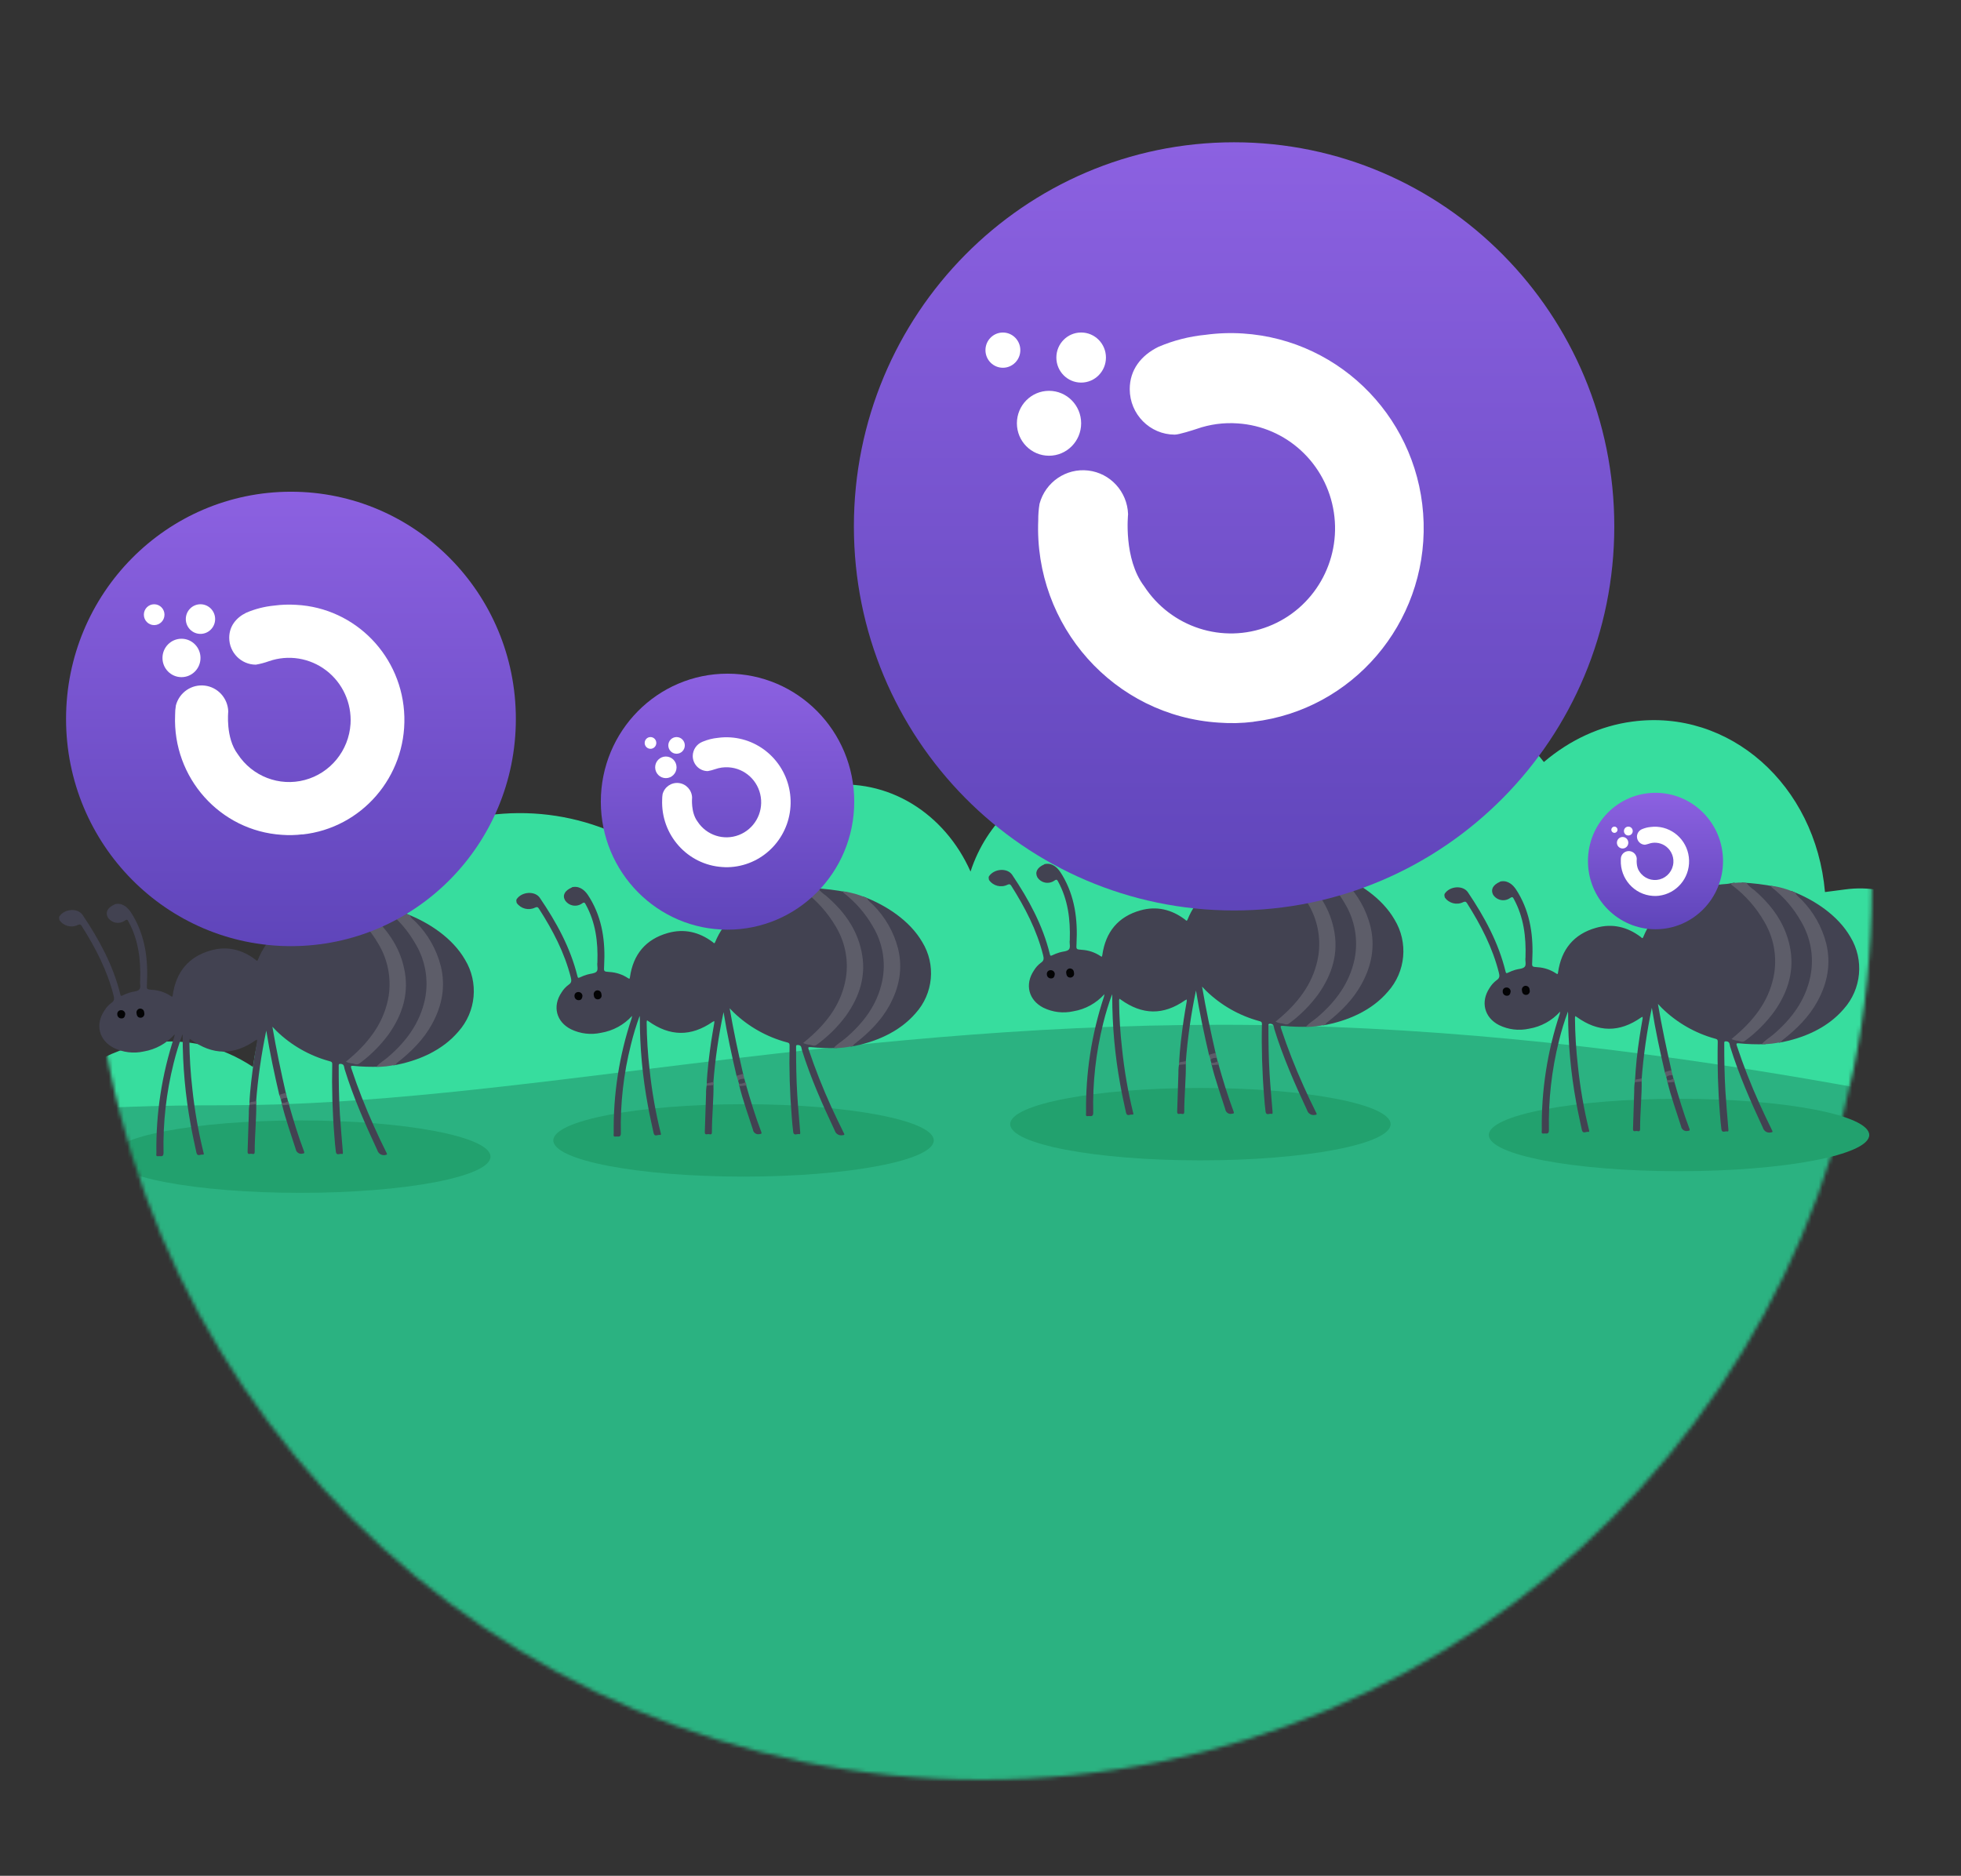 <svg width="531" height="508" viewBox="0 0 531 508" fill="none" xmlns="http://www.w3.org/2000/svg">
<rect x="0" y="0" width="531" height="508" fill="#333333" stroke="none"/>
<mask id="mask0" mask-type="alpha" maskUnits="userSpaceOnUse" x="24" y="0" width="483" height="482">
<path fill-rule="evenodd" clip-rule="evenodd" d="M265.816 482C398.917 482 506.816 374.101 506.816 241C506.816 107.899 398.917 0 265.816 0C132.716 0 24.816 107.899 24.816 241C24.816 374.101 132.716 482 265.816 482Z" fill="white"/>
</mask>
<g mask="url(#mask0)">
<path d="M81.355 332.533C60.544 331.468 39.403 330.932 17.932 330.925C12.445 330.925 6.982 330.961 1.541 331.032C1.696 316.852 7.458 303.754 16.651 294.665C19.001 292.353 21.527 290.332 24.193 288.631C29.436 285.307 35.122 283.204 40.971 282.425C50.462 281.071 60.059 283.344 68.49 288.942C69.031 285.17 69.811 281.457 70.821 277.838C79.085 248.106 102.545 224.805 132.016 220.807C154.565 217.741 175.643 226.659 190.22 243.015C195.087 227.205 207.789 214.944 223.638 212.79C240.477 210.507 255.819 220.292 262.802 236.037C267.101 222.8 277.911 212.575 291.301 210.753C304.244 208.995 316.163 215.544 322.845 226.605C330.344 205.287 347.965 188.963 369.739 186.005C388.805 183.411 406.538 191.685 418.053 206.369C425.176 200.321 433.389 196.562 441.96 195.426C468.258 191.857 491.632 212.522 494.169 241.589L499.501 240.893C505.993 239.977 512.564 241.227 518.541 244.515C514.992 263.105 510.423 281.368 504.867 299.178C455.918 290.981 406.581 286.907 357.192 286.981C255.139 286.981 160.258 303.765 81.355 332.533Z" fill="#37DD9E"/>
<path d="M330.715 277.533C223.015 277.533 137.432 299.326 61.465 299.326C-14.501 299.326 -52.004 307.109 -96.238 360.036C-145.982 419.562 -1.039 500.135 56.657 481.455C114.354 462.775 153.443 493.644 181.666 509.475C253.787 549.948 281.673 512.588 309.56 492.352C370.141 453.435 466.301 517.258 535.537 490.795C590.973 469.609 624.004 436.312 641.313 428.529C658.622 420.745 731.233 368.613 719.203 349.139C694.202 308.666 652.853 325.789 594.195 313.336C535.537 300.883 438.415 277.533 330.715 277.533Z" fill="#2BB281"/>
<path d="M81.314 323.049C109.761 323.049 132.821 318.659 132.821 313.243C132.821 307.827 109.761 303.436 81.314 303.436C52.867 303.436 29.806 307.827 29.806 313.243C29.806 318.659 52.867 323.049 81.314 323.049Z" fill="#22A16E"/>
</g>
<path d="M325.046 314.254C353.493 314.254 376.554 309.864 376.554 304.448C376.554 299.032 353.493 294.641 325.046 294.641C296.599 294.641 273.538 299.032 273.538 304.448C273.538 309.864 296.599 314.254 325.046 314.254Z" fill="#22A16E"/>
<path d="M454.645 317.186C483.092 317.186 506.153 312.795 506.153 307.379C506.153 301.963 483.092 297.573 454.645 297.573C426.198 297.573 403.137 301.963 403.137 307.379C403.137 312.795 426.198 317.186 454.645 317.186Z" fill="#22A16E"/>
<path d="M201.339 318.652C229.786 318.652 252.847 314.261 252.847 308.845C252.847 303.429 229.786 299.039 201.339 299.039C172.892 299.039 149.831 303.429 149.831 308.845C149.831 314.261 172.892 318.652 201.339 318.652Z" fill="#22A16E"/>
<path d="M96.4 245.157C99.464 245.294 102.513 245.665 105.52 246.269C105.988 246.573 106.471 246.852 106.969 247.104C110.192 249.639 111.764 252.188 113.785 255.754C116.41 260.606 117.232 266.236 116.103 271.639C114.756 278.176 110.902 282.534 105.962 286.746C104.941 287.611 103.789 287.821 102.912 288.882C100.496 288.974 98.075 288.898 95.669 288.656C94.945 288.584 94.945 288.794 95.14 289.383C96.911 294.697 98.954 299.917 101.261 305.02C102.318 307.403 103.434 309.741 104.607 312.087C104.839 312.574 104.948 312.719 104.252 312.814C103.341 312.971 102.456 312.423 102.188 311.535C98.849 304.374 95.669 297.154 93.322 289.572C93.148 289.005 93.286 288.206 92.286 288.119C91.823 288.119 91.714 288.119 91.714 288.584C91.714 292.942 91.764 297.3 92.032 301.708C92.243 305.122 92.569 308.536 92.837 311.949C92.837 312.211 92.938 312.618 92.496 312.501C92.054 312.385 91.091 313.032 90.953 311.964C90.765 310.562 90.649 309.146 90.548 307.729C90.019 301.229 89.823 294.705 89.961 288.184C89.961 287.589 89.678 287.516 89.237 287.393C83.826 285.925 78.876 283.103 74.851 279.193C74.517 278.866 74.206 278.524 73.757 278.059C74.8 284.204 76.118 290.407 77.458 296.268C76.865 296.435 76.249 296.537 75.662 296.704C74.344 291.039 73.069 285.163 72.105 279.113C70.757 285.521 69.83 292.011 69.331 298.542L67.535 298.868C67.687 295.033 68.259 290.923 68.759 287.124C69.005 285.417 69.324 283.725 69.599 282.04C69.614 281.875 69.614 281.71 69.599 281.546C69.451 281.604 69.308 281.675 69.172 281.756C63.297 285.867 57.582 285.809 51.715 281.568L51.382 281.35C51.331 281.496 51.297 281.647 51.28 281.8C51.316 286.169 51.585 290.533 52.084 294.874C52.695 300.696 53.707 306.47 55.112 312.153C55.17 312.371 55.315 312.763 54.895 312.69C54.315 312.589 53.446 313.315 53.192 312.174C52.656 309.654 52.077 307.134 51.635 304.592C50.188 296.702 49.46 288.696 49.462 280.674C49.462 280.573 49.462 280.471 49.419 280.1C48.463 282.686 47.655 285.325 46.999 288.003C45.022 295.917 44.108 304.061 44.283 312.218C44.283 313.482 43.486 313.032 42.907 313.119C42.102 313.249 42.349 312.625 42.349 312.247C42.195 301.551 43.836 290.905 47.202 280.754C47.256 280.536 47.297 280.316 47.325 280.093C45.134 282.564 42.167 284.212 38.915 284.763C36.181 285.367 33.324 285.024 30.81 283.79C26.797 281.749 25.739 277.471 28.238 273.731C28.726 272.914 29.368 272.201 30.129 271.632C30.991 271.065 30.976 270.477 30.744 269.569C29.035 262.778 25.855 256.669 22.139 250.808C21.849 250.343 21.625 250.263 21.096 250.489C19.334 251.364 17.198 250.803 16.091 249.174C16.026 248.716 15.924 248.506 16.091 248.164C17.54 246.065 21.067 245.847 22.378 247.801C26.84 254.447 30.65 261.412 32.57 269.271C32.671 269.692 32.766 269.809 33.215 269.576C33.857 269.261 34.523 268.997 35.207 268.784C36.047 268.516 37.133 268.545 37.691 268.007C38.249 267.47 37.8 266.322 37.959 265.451C37.962 265.424 37.962 265.397 37.959 265.371C38.14 259.873 37.481 254.556 34.815 249.631C34.547 249.138 34.424 248.869 33.794 249.334C33.071 249.842 32.174 250.035 31.307 249.868C30.44 249.701 29.678 249.188 29.194 248.448C28.47 247.075 29.122 245.782 31.034 244.947C31.034 244.947 31.07 244.903 31.085 244.874C31.632 244.74 32.204 244.74 32.751 244.874C34.33 245.353 35.185 246.595 35.974 247.917C39.343 253.619 40.132 259.865 39.792 266.337C39.705 267.978 39.647 267.949 41.24 268.073C43.022 268.175 44.744 268.749 46.231 269.736C46.637 270.012 46.709 269.99 46.775 269.489C47.658 263.286 51.012 259.11 57.068 257.396C61.414 256.154 65.521 257.12 69.157 259.873C69.396 260.054 69.628 260.512 69.882 259.814C72.214 254.077 76.647 250.496 82.138 248.077C85.388 246.601 88.883 245.742 92.445 245.542C92.793 245.542 94.184 245.237 94.524 245.194C94.604 245.332 95.893 246.043 96.009 246.138C99.298 248.596 101.992 251.767 103.89 255.413C106.288 259.713 106.947 265.131 106.194 270.019C105.129 276.97 102.572 281.161 97.407 285.649C96.929 286.063 96.205 286.732 95.727 287.146C96.263 287.531 95.763 287.109 96.364 287.247C96.965 287.385 96.256 287.705 96.994 287.138C99.979 284.836 102.282 281.814 104.448 278.72C108.2 273.367 108.954 270.731 107.534 264.194C106.194 257.991 103.572 251.985 98.841 247.925C97.928 247.096 97.11 246.167 96.4 245.157Z" fill="#424251"/>
<path d="M109.866 247.409C116.11 249.799 122.499 253.989 125.911 259.887C129.668 266.071 128.938 273.993 124.115 279.381C119.689 284.575 113.104 287.371 106.513 288.54C106.629 287.992 106.878 287.481 107.237 287.051C110.924 284.146 113.655 280.057 115.929 275.873C118.646 270.913 119.015 268.283 117.646 262.727C116.523 258.158 114.546 253.437 111.337 250.045C110.696 249.26 110.198 248.368 109.866 247.409Z" fill="#424251"/>
<path d="M97.668 245.237C98.304 245.987 99.035 246.651 99.841 247.213C104.535 251.273 108.091 256.052 109.424 262.247C110.873 268.828 109.048 274.675 105.295 280.028C103.077 283.057 100.412 285.732 97.393 287.959C96.668 288.533 96.089 288.141 95.459 287.995C94.838 287.968 94.231 287.81 93.677 287.531L95.125 286.289C100.29 281.8 104.173 276.498 105.266 269.583C105.96 264.808 105.004 259.938 102.557 255.783C100.326 251.894 97.324 248.505 93.735 245.825C93.63 245.702 93.547 245.562 93.488 245.411C94.865 245.144 96.274 245.085 97.668 245.237Z" fill="#5D5D69"/>
<path d="M111.018 247.91C111.308 248.753 112.083 249.167 112.641 249.762C115.881 253.039 118.196 257.119 119.348 261.587C120.717 267.15 119.711 272.365 116.987 277.333C114.698 281.51 111.409 284.771 107.722 287.676C107.498 287.85 107.244 287.988 107.252 288.322C105.503 288.741 103.71 288.943 101.913 288.925C102.775 287.865 103.978 287.211 104.999 286.34C109.961 282.12 113.691 277.108 115.075 270.6C116.118 265.457 115.2 260.108 112.503 255.609C110.5 252.076 107.825 248.972 104.629 246.472C104.504 246.33 104.404 246.168 104.332 245.993C106.642 246.302 108.895 246.948 111.018 247.91Z" fill="#5D5D69"/>
<path d="M78.147 298.781C79.357 303.074 80.762 307.708 82.334 311.855C82.508 312.313 82.334 312.371 81.921 312.421C81.514 312.529 81.08 312.459 80.728 312.228C80.376 311.996 80.138 311.626 80.074 311.209C78.821 307.25 77.321 303.125 76.351 299.079C76.959 299.05 77.567 298.839 78.147 298.781Z" fill="#424251"/>
<path d="M69.374 298.723C69.505 302.355 68.947 307.65 68.969 311.964C68.969 312.894 68.244 312.378 67.853 312.465C67.462 312.552 67.02 312.603 67.042 311.906C67.172 308.427 67.266 304.955 67.382 301.476C67.36 300.629 67.426 299.782 67.578 298.948C68.215 298.89 68.744 298.789 69.374 298.723Z" fill="#424251"/>
<path d="M75.647 296.479L77.415 295.97L77.763 297.314C77.261 297.665 76.671 297.866 76.06 297.895L75.647 296.479Z" fill="#5D5D69"/>
<path d="M76.061 297.895C76.495 297.299 77.14 297.35 77.763 297.314C77.843 297.626 77.958 298.149 78.038 298.462C77.549 298.813 76.947 298.968 76.35 298.897C76.278 298.643 76.118 298.149 76.061 297.895Z" fill="#424251"/>
<path d="M69.41 299.043L67.513 299.224L67.629 298.542L69.425 298.193L69.41 299.043Z" fill="#5D5D69"/>
<path d="M76.285 298.658C76.889 298.739 77.501 298.591 78.002 298.244C78.187 298.509 78.281 298.828 78.27 299.152L76.452 299.326C76.227 299.144 76.285 298.897 76.285 298.658Z" fill="#5D5D69"/>
<path d="M37.981 273.142C38.77 273.208 39.053 273.752 39.089 274.442C39.131 274.738 39.043 275.038 38.849 275.264C38.655 275.491 38.373 275.623 38.075 275.626C37.292 275.626 37.003 275.016 36.959 274.333C36.92 274.036 37.009 273.736 37.204 273.509C37.399 273.281 37.682 273.148 37.981 273.142Z" fill="#030304"/>
<path d="M33.91 274.646C33.845 275.285 33.613 275.83 32.882 275.808C32.583 275.818 32.294 275.704 32.082 275.494C31.869 275.284 31.753 274.996 31.759 274.697C31.726 274.412 31.815 274.128 32.005 273.914C32.194 273.7 32.466 273.578 32.751 273.578C33.049 273.554 33.343 273.655 33.563 273.858C33.783 274.061 33.909 274.346 33.91 274.646Z" fill="#030304"/>
<path d="M220.234 240.532C223.29 240.669 226.332 241.036 229.332 241.631C229.81 241.935 230.306 242.211 230.817 242.458C234.033 244.966 235.605 247.489 237.626 251.018C240.254 255.816 241.075 261.386 239.944 266.73C238.604 273.199 234.743 277.511 229.803 281.68C228.781 282.543 227.63 282.744 226.753 283.801C224.336 283.892 221.916 283.817 219.51 283.578C218.785 283.506 218.785 283.714 218.988 284.296C220.758 289.555 222.798 294.72 225.102 299.771C226.166 302.121 227.311 304.443 228.448 306.765C228.68 307.239 228.796 307.39 228.093 307.447C227.183 307.606 226.298 307.061 226.036 306.182C222.69 299.088 219.517 291.951 217.163 284.447C216.989 283.887 217.126 283.096 216.127 283.01C215.663 283.01 215.562 283.01 215.562 283.47C215.562 287.782 215.613 292.131 215.881 296.458C216.083 299.836 216.409 303.214 216.677 306.592C216.677 306.851 216.779 307.253 216.337 307.138C215.895 307.023 214.932 307.663 214.794 306.606C214.606 305.219 214.497 303.811 214.388 302.416C213.86 295.983 213.664 289.527 213.802 283.075C213.802 282.478 213.526 282.413 213.077 282.291C207.661 280.845 202.704 278.058 198.67 274.191C198.344 273.867 198.025 273.53 197.576 273.07C198.619 279.15 199.937 285.288 201.277 291.089C200.691 291.254 200.068 291.347 199.481 291.52C198.163 285.914 196.888 280.099 195.924 274.105C194.575 280.448 193.649 286.874 193.15 293.338C192.556 293.453 191.955 293.547 191.361 293.662C191.506 289.86 192.042 285.799 192.578 282.032C192.824 280.351 193.143 278.676 193.418 277.001C193.436 276.839 193.436 276.675 193.418 276.512C193.27 276.569 193.127 276.638 192.991 276.721C187.116 280.789 181.401 280.724 175.534 276.534L175.201 276.318C175.15 276.463 175.116 276.612 175.099 276.764C175.136 281.088 175.404 285.406 175.903 289.701C176.503 295.473 177.505 301.195 178.902 306.829C178.953 307.045 179.098 307.433 178.677 307.361C178.098 307.261 177.229 307.972 176.982 306.851C176.446 304.35 175.867 301.863 175.425 299.347C173.974 291.54 173.247 283.617 173.252 275.679C173.252 275.578 173.252 275.477 173.209 275.111C172.271 277.674 171.477 280.287 170.833 282.938C168.856 290.772 167.942 298.834 168.116 306.908C168.116 308.152 167.32 307.706 166.74 307.8C165.936 307.929 166.182 307.311 166.182 306.93C166.032 296.348 167.673 285.815 171.036 275.772C171.089 275.557 171.13 275.338 171.159 275.118C168.955 277.558 165.978 279.179 162.72 279.711C159.986 280.308 157.129 279.968 154.614 278.748C150.601 276.728 149.544 272.487 152.043 268.793C152.531 267.985 153.173 267.279 153.933 266.716C154.803 266.155 154.781 265.573 154.556 264.675C152.84 257.947 149.667 251.91 145.944 246.109C145.654 245.649 145.429 245.563 144.901 245.793C143.142 246.662 141.007 246.113 139.895 244.506C139.837 244.061 139.729 243.852 139.895 243.515C141.308 241.437 144.864 241.222 146.176 243.155C150.645 249.732 154.448 256.617 156.367 264.401C156.469 264.818 156.563 264.926 157.012 264.703C157.656 264.393 158.325 264.136 159.011 263.934C159.851 263.668 160.938 263.697 161.503 263.165C162.068 262.633 161.604 261.491 161.764 260.635C161.767 260.607 161.767 260.578 161.764 260.549C161.945 255.115 161.293 249.847 158.62 244.981C158.352 244.492 158.229 244.226 157.599 244.686C156.877 245.193 155.979 245.386 155.11 245.221C154.242 245.055 153.48 244.546 152.999 243.809C152.238 242.458 152.919 241.179 154.839 240.352C154.839 240.352 154.839 240.302 154.882 240.28C155.429 240.144 156.002 240.144 156.548 240.28C158.135 240.747 158.982 241.976 159.772 243.292C163.147 248.934 163.937 255.115 163.589 261.519C163.502 263.144 163.451 263.115 165.038 263.237C166.819 263.337 168.542 263.905 170.029 264.883C170.434 265.156 170.507 265.135 170.579 264.631C171.456 258.501 174.817 254.368 180.865 252.671C185.247 251.442 189.318 252.398 192.962 255.122C193.201 255.302 193.425 255.755 193.686 255.065C196.026 249.38 200.452 245.843 205.95 243.45C209.182 241.985 212.659 241.125 216.207 240.913C216.554 240.913 217.945 240.611 218.285 240.561C218.765 240.899 219.263 241.211 219.778 241.495C223.063 243.933 225.754 247.072 227.651 250.681C230.049 254.936 230.708 260.29 229.955 265.135C228.89 272.013 226.333 276.16 221.176 280.602C220.698 281.012 219.966 281.673 219.488 282.083C220.024 282.464 219.531 282.047 220.125 282.183C220.719 282.32 220.017 282.636 220.756 282.076C223.74 279.797 226.043 276.807 228.209 273.745C231.961 268.441 232.715 265.839 231.295 259.37C229.955 253.232 227.333 247.288 222.603 243.27C221.717 242.444 220.922 241.526 220.234 240.532Z" fill="#424251"/>
<path d="M233.671 242.767C239.915 245.132 246.311 249.272 249.723 255.115C253.472 261.236 252.742 269.071 247.926 274.406C243.493 279.546 236.909 282.313 230.324 283.47C230.437 282.926 230.686 282.419 231.049 281.996C234.743 279.121 237.466 275.075 239.741 270.935C242.464 266.019 242.827 263.424 241.458 257.926C240.342 253.405 238.357 248.733 235.148 245.376C234.505 244.6 234.004 243.716 233.671 242.767Z" fill="#424251"/>
<path d="M221.479 240.611C222.114 241.357 222.844 242.017 223.653 242.573C228.346 246.591 231.903 251.313 233.236 257.451C234.685 263.963 232.859 269.742 229.107 275.046C226.89 278.046 224.225 280.693 221.204 282.895C220.48 283.463 219.9 283.075 219.277 282.931C218.655 282.901 218.046 282.745 217.488 282.471L218.937 281.242C224.109 276.8 227.991 271.553 229.078 264.675C229.779 259.949 228.822 255.128 226.369 251.018C224.13 247.163 221.111 243.808 217.503 241.164C217.387 241.071 217.343 240.891 217.264 240.755C218.654 240.499 220.075 240.451 221.479 240.611Z" fill="#5D5D69"/>
<path d="M234.823 243.263C235.12 244.09 235.887 244.506 236.452 245.096C239.687 248.342 241.998 252.378 243.153 256.797C244.522 262.303 243.515 267.463 240.799 272.372C238.51 276.512 235.214 279.732 231.527 282.615C231.309 282.787 231.049 282.924 231.063 283.254C229.315 283.668 227.522 283.868 225.725 283.851C226.579 282.801 227.782 282.155 228.803 281.292C233.765 277.109 237.539 272.157 238.879 265.717C239.934 260.63 239.027 255.336 236.336 250.882C234.334 247.383 231.659 244.309 228.463 241.833C228.337 241.695 228.237 241.537 228.166 241.365C230.467 241.669 232.71 242.309 234.823 243.263Z" fill="#5D5D69"/>
<path d="M201.951 293.597C203.161 297.845 204.566 302.438 206.145 306.571C206.319 307.023 206.145 307.081 205.725 307.124C205.319 307.243 204.88 307.18 204.524 306.95C204.169 306.721 203.933 306.348 203.878 305.931C202.625 302.014 201.126 297.931 200.162 293.928C200.763 293.87 201.35 293.655 201.951 293.597Z" fill="#424251"/>
<path d="M193.186 293.547C193.309 297.141 192.752 302.38 192.773 306.65C192.773 307.57 192.049 307.059 191.658 307.146C191.267 307.232 190.825 307.282 190.846 306.592C190.977 303.149 191.071 299.707 191.187 296.264C191.164 295.428 191.232 294.591 191.39 293.77C192.02 293.719 192.549 293.612 193.186 293.547Z" fill="#424251"/>
<path d="M199.452 291.326L201.22 290.823L201.567 292.152C201.069 292.5 200.481 292.697 199.872 292.72L199.452 291.326Z" fill="#5D5D69"/>
<path d="M199.872 292.72C200.299 292.138 200.951 292.188 201.567 292.152C201.647 292.461 201.763 292.979 201.85 293.288C201.36 293.634 200.759 293.788 200.162 293.719C200.118 293.46 199.945 293 199.872 292.72Z" fill="#424251"/>
<path d="M193.215 293.863L191.317 294.043L191.433 293.367L193.23 293.022L193.215 293.863Z" fill="#5D5D69"/>
<path d="M200.119 293.482C200.725 293.558 201.338 293.413 201.843 293.072C202.025 293.336 202.117 293.651 202.103 293.971L200.285 294.143C200.039 293.964 200.119 293.719 200.119 293.482Z" fill="#5D5D69"/>
<path d="M161.793 268.197C162.582 268.261 162.857 268.8 162.894 269.483C162.938 269.774 162.852 270.07 162.659 270.294C162.465 270.518 162.184 270.647 161.887 270.647C161.104 270.647 160.807 270.051 160.764 269.375C160.727 269.08 160.818 268.784 161.014 268.559C161.21 268.334 161.493 268.202 161.793 268.197V268.197Z" fill="#030304"/>
<path d="M157.722 269.72C157.649 270.353 157.418 270.892 156.686 270.87C156.39 270.874 156.104 270.76 155.893 270.553C155.682 270.347 155.563 270.065 155.563 269.77C155.528 269.489 155.617 269.206 155.807 268.994C155.997 268.782 156.27 268.661 156.556 268.664C156.854 268.642 157.148 268.743 157.368 268.943C157.589 269.142 157.717 269.424 157.722 269.72Z" fill="#030304"/>
<path d="M348.14 234.324C351.194 234.462 354.233 234.834 357.23 235.436C357.71 235.741 358.205 236.02 358.715 236.271C361.939 238.806 363.51 241.355 365.531 244.921C368.159 249.77 368.981 255.398 367.849 260.799C366.502 267.336 362.648 271.693 357.708 275.906C356.687 276.778 355.535 276.981 354.659 278.049C352.242 278.141 349.822 278.066 347.415 277.824C346.691 277.751 346.691 277.962 346.886 278.55C348.657 283.867 350.7 289.089 353.007 294.195C354.065 296.57 355.18 298.916 356.354 301.262C356.586 301.741 356.694 301.894 355.999 301.952C355.088 302.109 354.202 301.561 353.934 300.673C350.595 293.505 347.415 286.292 345.068 278.71C344.894 278.143 345.032 277.344 344.025 277.257C343.569 277.257 343.46 277.257 343.46 277.722C343.46 282.08 343.511 286.474 343.779 290.846C343.989 294.26 344.315 297.674 344.583 301.08C344.583 301.349 344.684 301.756 344.243 301.639C343.801 301.523 342.837 302.17 342.7 301.102C342.511 299.7 342.395 298.277 342.294 296.868C341.765 290.367 341.57 283.843 341.707 277.322C341.707 276.72 341.425 276.654 340.983 276.531C335.571 275.062 330.619 272.24 326.59 268.331C326.264 268.004 325.952 267.662 325.496 267.198C326.546 273.342 327.865 279.545 329.205 285.406C328.611 285.573 327.995 285.668 327.408 285.842C326.09 280.177 324.815 274.301 323.845 268.243C322.501 274.655 321.577 281.147 321.078 287.68L319.281 288.006C319.433 284.164 319.969 280.061 320.505 276.255C320.744 274.555 321.07 272.863 321.346 271.17C321.36 271.006 321.36 270.841 321.346 270.677C321.198 270.733 321.055 270.801 320.918 270.88C315.044 274.998 309.328 274.933 303.461 270.698L303.128 270.48C303.077 270.626 303.043 270.777 303.026 270.931C303.063 275.3 303.331 279.664 303.831 284.004C304.428 289.836 305.428 295.619 306.822 301.313C306.88 301.53 307.025 301.915 306.605 301.85C306.025 301.748 305.156 302.467 304.903 301.334C304.367 298.807 303.787 296.294 303.345 293.752C301.901 285.861 301.174 277.856 301.172 269.834C301.172 269.732 301.172 269.631 301.136 269.26C300.18 271.844 299.373 274.48 298.717 277.155C296.745 285.068 295.838 293.21 296.022 301.363C296.022 302.62 295.225 302.17 294.646 302.264C293.842 302.395 294.088 301.77 294.088 301.385C293.934 290.691 295.575 280.048 298.941 269.899C298.995 269.682 299.034 269.461 299.057 269.238C296.856 271.703 293.881 273.341 290.625 273.88C287.892 274.483 285.034 274.14 282.52 272.906C278.507 270.865 277.449 266.58 279.948 262.847C280.436 262.03 281.078 261.317 281.839 260.748C282.701 260.181 282.686 259.593 282.455 258.685C280.745 251.887 277.565 245.786 273.849 239.917C273.56 239.46 273.328 239.372 272.806 239.605C271.048 240.483 268.913 239.928 267.801 238.305C267.736 237.854 267.627 237.644 267.801 237.302C269.25 235.203 272.777 234.985 274.088 236.939C278.55 243.585 282.361 250.543 284.28 258.409C284.381 258.83 284.476 258.939 284.925 258.714C285.568 258.4 286.237 258.14 286.924 257.937C287.764 257.668 288.851 257.697 289.409 257.16C289.966 256.622 289.517 255.468 289.677 254.603C289.68 254.574 289.68 254.545 289.677 254.516C289.858 249.025 289.198 243.701 286.533 238.777C286.265 238.29 286.142 238.05 285.511 238.486C284.789 238.999 283.889 239.194 283.02 239.027C282.15 238.86 281.387 238.345 280.905 237.6C280.18 236.227 280.832 234.942 282.744 234.107C282.765 234.085 282.782 234.061 282.795 234.034C283.342 233.896 283.914 233.896 284.461 234.034C286.04 234.506 286.895 235.748 287.685 237.077C291.053 242.779 291.842 249.025 291.502 255.497C291.415 257.138 291.357 257.109 292.951 257.232C294.732 257.335 296.454 257.909 297.941 258.896C298.347 259.172 298.412 259.15 298.485 258.642C299.368 252.439 302.722 248.262 308.778 246.556C313.16 245.314 317.224 246.28 320.867 249.025C321.106 249.207 321.338 249.664 321.592 248.974C323.924 243.229 328.357 239.656 333.848 237.237C337.083 235.756 340.563 234.887 344.112 234.673C344.46 234.673 345.843 234.368 346.191 234.317C346.669 234.658 347.165 234.973 347.676 235.261C350.963 237.723 353.654 240.896 355.55 244.544C357.955 248.844 358.614 254.255 357.86 259.15C356.796 266.101 354.239 270.292 349.074 274.78C348.596 275.194 347.872 275.862 347.393 276.276C347.922 276.661 347.43 276.24 348.031 276.378C348.632 276.516 347.922 276.836 348.661 276.269C351.645 273.967 353.949 270.945 356.115 267.851C359.867 262.491 360.613 259.862 359.201 253.325C357.86 247.122 355.238 241.116 350.508 237.055C349.624 236.232 348.83 235.317 348.14 234.324Z" fill="#424251"/>
<path d="M361.569 236.576C367.82 238.966 374.209 243.149 377.621 249.054C381.378 255.238 380.648 263.16 375.825 268.549C371.399 273.742 364.814 276.538 358.223 277.707C358.339 277.159 358.588 276.648 358.947 276.218C362.634 273.313 365.365 269.224 367.639 265.04C370.356 260.072 370.718 257.45 369.356 251.894C368.233 247.326 366.256 242.605 363.047 239.213C362.406 238.426 361.906 237.534 361.569 236.576Z" fill="#424251"/>
<path d="M349.379 234.397C350.013 235.151 350.744 235.818 351.552 236.38C356.245 240.44 359.802 245.212 361.135 251.415C362.584 257.995 360.758 263.835 357.006 269.195C354.794 272.223 352.137 274.897 349.125 277.126C348.401 277.7 347.821 277.308 347.191 277.163C346.57 277.133 345.963 276.972 345.409 276.69L346.858 275.456C352.022 270.967 355.905 265.665 356.999 258.714C357.695 253.939 356.739 249.069 354.29 244.914C352.061 241.023 349.058 237.634 345.467 234.956C345.362 234.833 345.279 234.693 345.221 234.542C346.592 234.29 347.993 234.241 349.379 234.397Z" fill="#5D5D69"/>
<path d="M362.728 237.077C363.018 237.913 363.793 238.334 364.351 238.929C367.591 242.206 369.906 246.286 371.058 250.754C372.427 256.31 371.413 261.532 368.697 266.493C366.408 270.677 363.119 273.931 359.432 276.843C359.208 277.017 358.954 277.155 358.962 277.49C357.213 277.908 355.42 278.111 353.623 278.092C354.485 277.032 355.687 276.378 356.709 275.507C361.671 271.28 365.401 266.275 366.785 259.767C367.828 254.624 366.91 249.275 364.213 244.776C362.217 241.245 359.552 238.139 356.368 235.632C356.239 235.493 356.138 235.33 356.071 235.153C358.372 235.467 360.614 236.115 362.728 237.077Z" fill="#5D5D69"/>
<path d="M329.857 287.941C331.059 292.234 332.472 296.875 334.044 301.051C334.218 301.509 334.08 301.567 333.631 301.61C333.224 301.731 332.785 301.667 332.43 301.435C332.075 301.203 331.838 300.826 331.784 300.405C330.531 296.446 329.031 292.314 328.061 288.275C328.669 288.217 329.256 287.999 329.857 287.941Z" fill="#424251"/>
<path d="M321.085 287.89C321.216 291.522 320.658 296.817 320.672 301.131C320.672 302.061 319.948 301.545 319.564 301.632C319.18 301.719 318.731 301.77 318.753 301.073C318.883 297.594 318.977 294.115 319.093 290.636C319.068 289.791 319.133 288.946 319.289 288.116C319.926 288.05 320.455 287.948 321.085 287.89Z" fill="#424251"/>
<path d="M327.394 285.646L329.161 285.137L329.501 286.481C329.004 286.834 328.415 287.033 327.806 287.055L327.394 285.646Z" fill="#5D5D69"/>
<path d="M327.771 287.055C328.205 286.467 328.85 286.518 329.466 286.481C329.552 286.786 329.668 287.316 329.748 287.629C329.259 287.979 328.657 288.134 328.06 288.065C327.988 287.803 327.85 287.316 327.771 287.055Z" fill="#424251"/>
<path d="M321.121 288.21L319.224 288.391L319.34 287.709L321.136 287.36L321.121 288.21Z" fill="#5D5D69"/>
<path d="M327.995 287.825C328.598 287.902 329.209 287.755 329.712 287.411C329.9 287.675 329.994 287.995 329.98 288.319L328.162 288.493C327.937 288.29 327.995 288.057 327.995 287.825Z" fill="#5D5D69"/>
<path d="M289.728 262.273C290.517 262.339 290.8 262.883 290.836 263.573C290.88 263.869 290.794 264.169 290.599 264.395C290.404 264.622 290.12 264.751 289.822 264.75C289.04 264.75 288.75 264.147 288.706 263.464C288.667 263.167 288.756 262.867 288.951 262.64C289.146 262.412 289.429 262.279 289.728 262.273Z" fill="#030304"/>
<path d="M285.62 263.806C285.555 264.452 285.323 264.997 284.584 264.975C284.288 264.981 284.002 264.866 283.791 264.656C283.581 264.447 283.465 264.161 283.469 263.864C283.433 263.579 283.522 263.293 283.712 263.079C283.902 262.865 284.175 262.743 284.461 262.745C284.757 262.723 285.049 262.824 285.268 263.025C285.488 263.226 285.615 263.508 285.62 263.806Z" fill="#030304"/>
<path d="M471.567 239.012C474.622 239.157 477.663 239.528 480.665 240.123C481.141 240.435 481.637 240.717 482.149 240.966C485.366 243.501 486.937 246.05 488.966 249.616C491.591 254.466 492.41 260.094 491.276 265.494C489.936 272.03 486.075 276.388 481.135 280.601C480.114 281.473 478.962 281.676 478.086 282.78C475.669 282.87 473.249 282.792 470.842 282.547C470.118 282.475 470.118 282.693 470.321 283.274C472.088 288.589 474.129 293.808 476.434 298.911C477.499 301.294 478.644 303.64 479.781 305.986C480.013 306.465 480.128 306.618 479.426 306.712C478.516 306.872 477.631 306.322 477.369 305.434C474.022 298.265 470.849 291.053 468.495 283.47C468.321 282.896 468.459 282.104 467.459 282.017C467.003 282.017 466.894 282.017 466.894 282.482C466.894 286.84 466.945 291.234 467.213 295.599C467.423 299.02 467.742 302.427 468.01 305.84C468.01 306.109 468.111 306.516 467.67 306.4C467.228 306.283 466.272 306.923 466.127 305.862C465.938 304.453 465.83 303.037 465.721 301.621C465.192 295.122 464.996 288.601 465.134 282.083C465.134 281.48 464.859 281.414 464.41 281.291C458.997 279.799 454.05 276.955 450.031 273.025C449.705 272.699 449.387 272.357 448.938 271.892C449.981 278.03 451.299 284.24 452.639 290.101C452.052 290.268 451.437 290.363 450.843 290.53C449.524 284.872 448.249 278.996 447.286 272.938C445.936 279.348 445.011 285.842 444.519 292.375C443.918 292.491 443.317 292.585 442.723 292.701C442.931 288.763 443.339 284.839 443.947 280.942C444.186 279.243 444.505 277.55 444.787 275.858C444.798 275.694 444.798 275.529 444.787 275.364C444.639 275.419 444.496 275.487 444.36 275.568C438.485 279.679 432.77 279.62 426.895 275.386C426.787 275.306 426.678 275.241 426.562 275.168C426.516 275.315 426.485 275.466 426.468 275.618C426.502 279.987 426.768 284.351 427.265 288.692C427.865 294.524 428.867 300.307 430.264 306C430.314 306.218 430.459 306.603 430.046 306.53C429.467 306.436 428.598 307.155 428.344 306.022C427.808 303.494 427.229 300.974 426.787 298.439C425.336 290.55 424.609 282.544 424.614 274.522C424.614 274.42 424.614 274.318 424.57 273.948C423.61 276.535 422.8 279.176 422.144 281.857C420.161 289.773 419.245 297.92 419.42 306.08C419.42 307.337 418.623 306.886 418.051 306.981C417.247 307.111 417.493 306.487 417.486 306.102C417.336 295.408 418.976 284.765 422.339 274.616C422.393 274.398 422.434 274.178 422.462 273.955C420.257 276.419 417.281 278.056 414.023 278.596C411.289 279.196 408.434 278.853 405.918 277.623C401.905 275.582 400.847 271.297 403.346 267.564C403.834 266.747 404.476 266.034 405.237 265.465C406.106 264.898 406.092 264.31 405.86 263.395C404.143 256.603 400.971 250.502 397.255 244.634C396.958 244.176 396.733 244.089 396.204 244.321C394.448 245.199 392.316 244.644 391.206 243.021C391.141 242.571 391.032 242.36 391.206 242.019C392.619 239.913 396.175 239.702 397.486 241.656C401.956 248.302 405.759 255.26 407.678 263.119C407.78 263.547 407.881 263.656 408.323 263.431C408.969 263.114 409.64 262.852 410.329 262.646C411.162 262.385 412.256 262.414 412.814 261.877C413.372 261.339 412.922 260.184 413.075 259.32C413.078 259.291 413.078 259.262 413.075 259.233C413.256 253.742 412.604 248.418 409.931 243.493C409.67 243 409.547 242.767 408.91 243.203C408.187 243.713 407.289 243.907 406.422 243.74C405.554 243.573 404.792 243.059 404.31 242.317C403.585 240.944 404.23 239.651 406.15 238.816C406.15 238.816 406.15 238.772 406.193 238.751C406.74 238.609 407.313 238.609 407.859 238.751C409.446 239.223 410.3 240.465 411.083 241.794C414.458 247.495 415.248 253.742 414.9 260.213C414.813 261.855 414.762 261.826 416.349 261.942C418.13 262.049 419.851 262.625 421.34 263.612C421.745 263.888 421.818 263.859 421.89 263.358C422.767 257.155 426.128 252.979 432.176 251.272C436.558 250.03 440.629 250.996 444.273 253.742C444.512 253.923 444.736 254.381 444.997 253.691C447.337 247.946 451.763 244.365 457.26 241.954C460.494 240.47 463.975 239.6 467.525 239.39C467.872 239.39 469.256 239.085 469.604 239.034C470.07 239.374 470.553 239.689 471.052 239.978C474.335 242.441 477.026 245.61 478.926 249.253C481.331 253.56 481.983 258.971 481.23 263.867C480.165 270.817 477.608 275.008 472.45 279.497C471.972 279.911 471.241 280.579 470.763 280.986C471.299 281.378 470.806 280.986 471.4 281.095C471.994 281.204 471.299 281.552 472.037 280.979C475.022 278.676 477.318 275.662 479.484 272.568C483.236 267.208 483.989 264.578 482.57 258.042C481.237 251.846 478.607 245.839 473.913 241.779C473.037 240.941 472.251 240.014 471.567 239.012Z" fill="#424251"/>
<path d="M485.004 241.264C491.248 243.653 497.644 247.844 501.056 253.749C504.805 259.934 504.075 267.852 499.259 273.243C494.826 278.437 488.242 281.233 481.657 282.402C481.766 281.851 482.015 281.338 482.382 280.913C486.069 278.008 488.792 273.912 491.074 269.735C493.797 264.767 494.16 262.145 492.798 256.582C491.675 252.02 489.69 247.299 486.481 243.907C485.839 243.119 485.339 242.225 485.004 241.264Z" fill="#424251"/>
<path d="M472.849 239.092C473.481 239.846 474.212 240.51 475.022 241.068C479.716 245.135 483.272 249.907 484.612 256.11C486.025 262.683 484.228 268.53 480.476 273.89C478.262 276.921 475.6 279.596 472.581 281.821C471.856 282.388 471.27 282.003 470.647 281.857C470.026 281.83 469.418 281.669 468.865 281.385L470.313 280.143C475.478 275.655 479.361 270.36 480.454 263.438C481.155 258.663 480.199 253.791 477.745 249.638C475.521 245.742 472.517 242.349 468.923 239.673C468.807 239.586 468.763 239.404 468.684 239.266C470.056 239.003 471.459 238.945 472.849 239.092Z" fill="#5D5D69"/>
<path d="M486.163 241.772C486.453 242.607 487.22 243.029 487.785 243.624C491.023 246.903 493.337 250.983 494.493 255.449C495.855 261.005 494.848 266.22 492.132 271.188C489.843 275.372 486.547 278.625 482.86 281.531C482.642 281.705 482.382 281.85 482.396 282.184C480.647 282.599 478.855 282.801 477.058 282.787C477.912 281.72 479.115 281.066 480.136 280.202C485.098 275.974 488.872 270.97 490.212 264.455C491.258 259.311 490.34 253.962 487.641 249.464C485.638 245.931 482.963 242.826 479.767 240.327C479.629 240.218 479.571 240.007 479.47 239.847C481.782 240.159 484.037 240.807 486.163 241.772Z" fill="#5D5D69"/>
<path d="M453.291 292.636C454.493 296.929 455.898 301.57 457.477 305.71C457.651 306.167 457.477 306.225 457.057 306.269C456.651 306.377 456.219 306.307 455.867 306.078C455.514 305.848 455.276 305.479 455.21 305.063C453.957 301.105 452.458 296.972 451.494 292.927C452.095 292.905 452.682 292.694 453.291 292.636Z" fill="#424251"/>
<path d="M444.519 292.563C444.642 296.195 444.085 301.49 444.106 305.804C444.106 306.727 443.382 306.218 442.991 306.305C442.6 306.393 442.158 306.443 442.187 305.746C442.31 302.267 442.411 298.788 442.52 295.309C442.497 294.464 442.565 293.619 442.723 292.789C443.353 292.745 443.875 292.643 444.519 292.563Z" fill="#424251"/>
<path d="M450.792 290.341L452.552 289.833L452.9 291.176C452.402 291.528 451.813 291.727 451.205 291.75L450.792 290.341Z" fill="#5D5D69"/>
<path d="M451.205 291.75C451.632 291.154 452.284 291.212 452.9 291.176C452.98 291.481 453.103 292.011 453.183 292.324C452.694 292.675 452.091 292.828 451.495 292.752C451.415 292.498 451.278 292.004 451.205 291.75Z" fill="#424251"/>
<path d="M444.548 292.897L442.65 293.079L442.766 292.396L444.563 292.055L444.548 292.897Z" fill="#5D5D69"/>
<path d="M451.43 292.52C452.034 292.595 452.645 292.445 453.146 292.099C453.329 292.368 453.42 292.689 453.407 293.014L451.596 293.188C451.372 293.007 451.43 292.752 451.43 292.52Z" fill="#5D5D69"/>
<path d="M413.126 266.968C413.915 267.033 414.19 267.578 414.227 268.261C414.273 268.556 414.189 268.858 413.995 269.085C413.801 269.313 413.518 269.444 413.22 269.445C412.437 269.445 412.14 268.842 412.097 268.152C412.06 267.854 412.151 267.555 412.347 267.329C412.544 267.103 412.827 266.972 413.126 266.968Z" fill="#030304"/>
<path d="M409.055 268.5C408.982 269.14 408.758 269.692 408.019 269.67C407.722 269.674 407.436 269.557 407.226 269.347C407.016 269.136 406.899 268.849 406.903 268.551C406.868 268.267 406.956 267.982 407.147 267.769C407.337 267.556 407.61 267.436 407.896 267.44C408.192 267.418 408.484 267.519 408.703 267.72C408.922 267.92 409.049 268.203 409.055 268.5Z" fill="#030304"/>
<path d="M334.167 246.575C391.026 246.575 437.119 200.003 437.119 142.554C437.119 85.105 391.026 38.533 334.167 38.533C277.309 38.533 231.216 85.105 231.216 142.554C231.216 200.003 277.309 246.575 334.167 246.575Z" fill="url(#paint0_linear)"/>
<path d="M292.754 103.615C296.462 103.615 299.468 100.578 299.468 96.832C299.468 93.086 296.462 90.049 292.754 90.049C289.047 90.049 286.041 93.086 286.041 96.832C286.041 100.578 289.047 103.615 292.754 103.615Z" fill="white"/>
<path d="M271.563 99.596C274.17 99.596 276.283 97.46 276.283 94.826C276.283 92.192 274.17 90.056 271.563 90.056C268.955 90.056 266.842 92.192 266.842 94.826C266.842 97.46 268.955 99.596 271.563 99.596Z" fill="white"/>
<path d="M339.417 195.459C366.256 192.233 386.234 168.864 385.49 141.565C384.745 114.266 363.524 92.044 336.549 90.316C333.176 90.098 329.789 90.217 326.439 90.673C322.047 91.097 317.744 92.196 313.681 93.935C308.953 96.253 305.909 100.175 305.909 105.398C305.925 112.191 311.371 117.693 318.093 117.709C319.24 117.709 323.13 116.461 324.056 116.149C327.596 114.907 331.348 114.402 335.086 114.663C348.308 115.498 359.169 125.525 361.18 138.755C363.192 151.985 355.81 164.844 343.446 169.65C331.081 174.455 317.073 169.909 309.791 158.728C304.181 151.298 305.46 139.411 305.46 139.24C305.245 133.151 300.661 128.134 294.671 127.431C288.682 126.727 283.081 130.548 281.489 136.424C281.242 137.897 281.124 139.388 281.136 140.882C279.965 169.558 301.699 193.918 330.049 195.705C333.169 195.943 336.305 195.868 339.41 195.482" fill="white"/>
<path d="M284.055 123.423C288.859 123.423 292.754 119.488 292.754 114.633C292.754 109.779 288.859 105.844 284.055 105.844C279.251 105.844 275.356 109.779 275.356 114.633C275.356 119.488 279.251 123.423 284.055 123.423Z" fill="white"/>
<path d="M78.785 256.233C112.418 256.233 139.684 228.685 139.684 194.702C139.684 160.719 112.418 133.17 78.785 133.17C45.151 133.17 17.886 160.719 17.886 194.702C17.886 228.685 45.151 256.233 78.785 256.233Z" fill="url(#paint1_linear)"/>
<path d="M54.283 171.67C56.476 171.67 58.254 169.874 58.254 167.658C58.254 165.442 56.476 163.646 54.283 163.646C52.09 163.646 50.312 165.442 50.312 167.658C50.312 169.874 52.09 171.67 54.283 171.67Z" fill="white"/>
<path d="M41.746 169.293C43.289 169.293 44.541 168.029 44.541 166.469C44.541 164.91 43.289 163.646 41.746 163.646C40.203 163.646 38.952 164.91 38.952 166.469C38.952 168.029 40.203 169.293 41.746 169.293Z" fill="white"/>
<path d="M81.887 225.995C97.915 224.272 109.936 210.385 109.491 194.105C109.046 177.826 96.286 164.63 80.189 163.802C78.194 163.673 76.191 163.743 74.21 164.01C71.613 164.262 69.069 164.913 66.666 165.942C63.872 167.309 62.07 169.657 62.07 172.718C62.074 176.738 65.297 179.998 69.276 180.006C70.475 179.8 71.653 179.49 72.799 179.077C78.071 177.234 83.907 178.175 88.35 181.584C92.794 184.993 95.258 190.42 94.917 196.047C94.451 203.267 89.472 209.38 82.549 211.232C75.626 213.083 68.306 210.261 64.364 204.219C61.048 199.806 61.806 192.792 61.806 192.688C61.695 189.076 58.981 186.091 55.428 185.674C51.875 185.257 48.556 187.534 47.629 191.024C47.48 191.895 47.409 192.778 47.415 193.662C46.723 210.625 59.58 225.035 76.35 226.092C78.196 226.229 80.05 226.185 81.887 225.958" fill="white"/>
<path d="M49.143 183.386C51.986 183.386 54.291 181.058 54.291 178.186C54.291 175.314 51.986 172.985 49.143 172.985C46.301 172.985 43.996 175.314 43.996 178.186C43.996 181.058 46.301 183.386 49.143 183.386Z" fill="white"/>
<path d="M197.001 251.775C215.95 251.775 231.311 236.255 231.311 217.109C231.311 197.963 215.95 182.443 197.001 182.443C178.052 182.443 162.691 197.963 162.691 217.109C162.691 236.255 178.052 251.775 197.001 251.775Z" fill="url(#paint2_linear)"/>
<path d="M183.199 204.13C184.434 204.13 185.435 203.119 185.435 201.871C185.435 200.624 184.434 199.613 183.199 199.613C181.965 199.613 180.964 200.624 180.964 201.871C180.964 203.119 181.965 204.13 183.199 204.13Z" fill="white"/>
<path d="M176.14 202.792C177.009 202.792 177.714 202.081 177.714 201.202C177.714 200.324 177.009 199.613 176.14 199.613C175.271 199.613 174.566 200.324 174.566 201.202C174.566 202.081 175.271 202.792 176.14 202.792Z" fill="white"/>
<path d="M198.751 234.739C207.685 233.651 214.328 225.868 214.08 216.78C213.832 207.692 206.774 200.291 197.795 199.702C196.672 199.629 195.544 199.669 194.428 199.82C192.962 199.96 191.526 200.325 190.17 200.905C188.627 201.538 187.607 203.041 187.582 204.724C187.582 206.99 189.398 208.828 191.641 208.832C192.319 208.717 192.985 208.543 193.633 208.312C194.813 207.895 196.063 207.723 197.31 207.807C201.716 208.086 205.335 211.429 206.004 215.839C206.673 220.248 204.211 224.533 200.09 226.132C195.969 227.732 191.301 226.215 188.876 222.488C187.008 220.007 187.405 216.054 187.405 215.995C187.333 213.967 185.805 212.296 183.81 212.062C181.815 211.829 179.95 213.101 179.42 215.058C179.337 215.549 179.298 216.047 179.302 216.544C178.912 226.101 186.156 234.219 195.604 234.814C196.643 234.893 197.688 234.868 198.722 234.739" fill="white"/>
<path d="M180.301 210.735C181.901 210.735 183.199 209.424 183.199 207.807C183.199 206.191 181.901 204.88 180.301 204.88C178.701 204.88 177.404 206.191 177.404 207.807C177.404 209.424 178.701 210.735 180.301 210.735Z" fill="white"/>
<path d="M448.274 251.664C458.373 251.664 466.561 243.391 466.561 233.187C466.561 222.982 458.373 214.709 448.274 214.709C438.174 214.709 429.986 222.982 429.986 233.187C429.986 243.391 438.174 251.664 448.274 251.664Z" fill="url(#paint3_linear)"/>
<path d="M440.921 226.27C441.579 226.27 442.112 225.731 442.112 225.066C442.112 224.401 441.579 223.863 440.921 223.863C440.263 223.863 439.729 224.401 439.729 225.066C439.729 225.731 440.263 226.27 440.921 226.27Z" fill="white"/>
<path d="M437.156 225.556C437.619 225.556 437.994 225.177 437.994 224.71C437.994 224.242 437.619 223.863 437.156 223.863C436.693 223.863 436.317 224.242 436.317 224.71C436.317 225.177 436.693 225.556 437.156 225.556Z" fill="white"/>
<path d="M449.208 242.585C453.966 242 457.502 237.854 457.37 233.013C457.239 228.172 453.483 224.227 448.7 223.907C448.099 223.869 447.496 223.892 446.899 223.974C446.119 224.05 445.355 224.245 444.634 224.554C443.809 224.889 443.264 225.691 443.252 226.589C443.275 227.788 444.234 228.754 445.421 228.774C445.78 228.71 446.134 228.618 446.48 228.499C447.106 228.274 447.772 228.183 448.436 228.231C450.142 228.339 451.676 229.319 452.502 230.832C452.969 231.673 453.183 232.633 453.12 233.595C452.98 235.764 451.486 237.601 449.406 238.159C447.327 238.716 445.128 237.869 443.943 236.055C442.95 234.732 443.207 232.629 443.207 232.592C443.164 231.514 442.351 230.628 441.289 230.504C440.228 230.38 439.236 231.055 438.95 232.095C438.903 232.357 438.881 232.623 438.884 232.89C438.678 237.984 442.539 242.311 447.575 242.63C448.129 242.671 448.686 242.656 449.237 242.585" fill="white"/>
<path d="M439.369 229.791C440.222 229.791 440.914 229.093 440.914 228.231C440.914 227.369 440.222 226.671 439.369 226.671C438.517 226.671 437.825 227.369 437.825 228.231C437.825 229.093 438.517 229.791 439.369 229.791Z" fill="white"/>
<defs>
<linearGradient id="paint0_linear" x1="231.216" y1="38.533" x2="231.216" y2="246.575" gradientUnits="userSpaceOnUse">
<stop stop-color="#8C61E1"/>
<stop offset="1" stop-color="#5F45BA"/>
</linearGradient>
<linearGradient id="paint1_linear" x1="17.886" y1="133.17" x2="17.886" y2="256.233" gradientUnits="userSpaceOnUse">
<stop stop-color="#8C61E1"/>
<stop offset="1" stop-color="#5F45BA"/>
</linearGradient>
<linearGradient id="paint2_linear" x1="162.691" y1="182.443" x2="162.691" y2="251.775" gradientUnits="userSpaceOnUse">
<stop stop-color="#8C61E1"/>
<stop offset="1" stop-color="#5F45BA"/>
</linearGradient>
<linearGradient id="paint3_linear" x1="429.986" y1="214.709" x2="429.986" y2="251.664" gradientUnits="userSpaceOnUse">
<stop stop-color="#8C61E1"/>
<stop offset="1" stop-color="#5F45BA"/>
</linearGradient>
</defs>
</svg>
